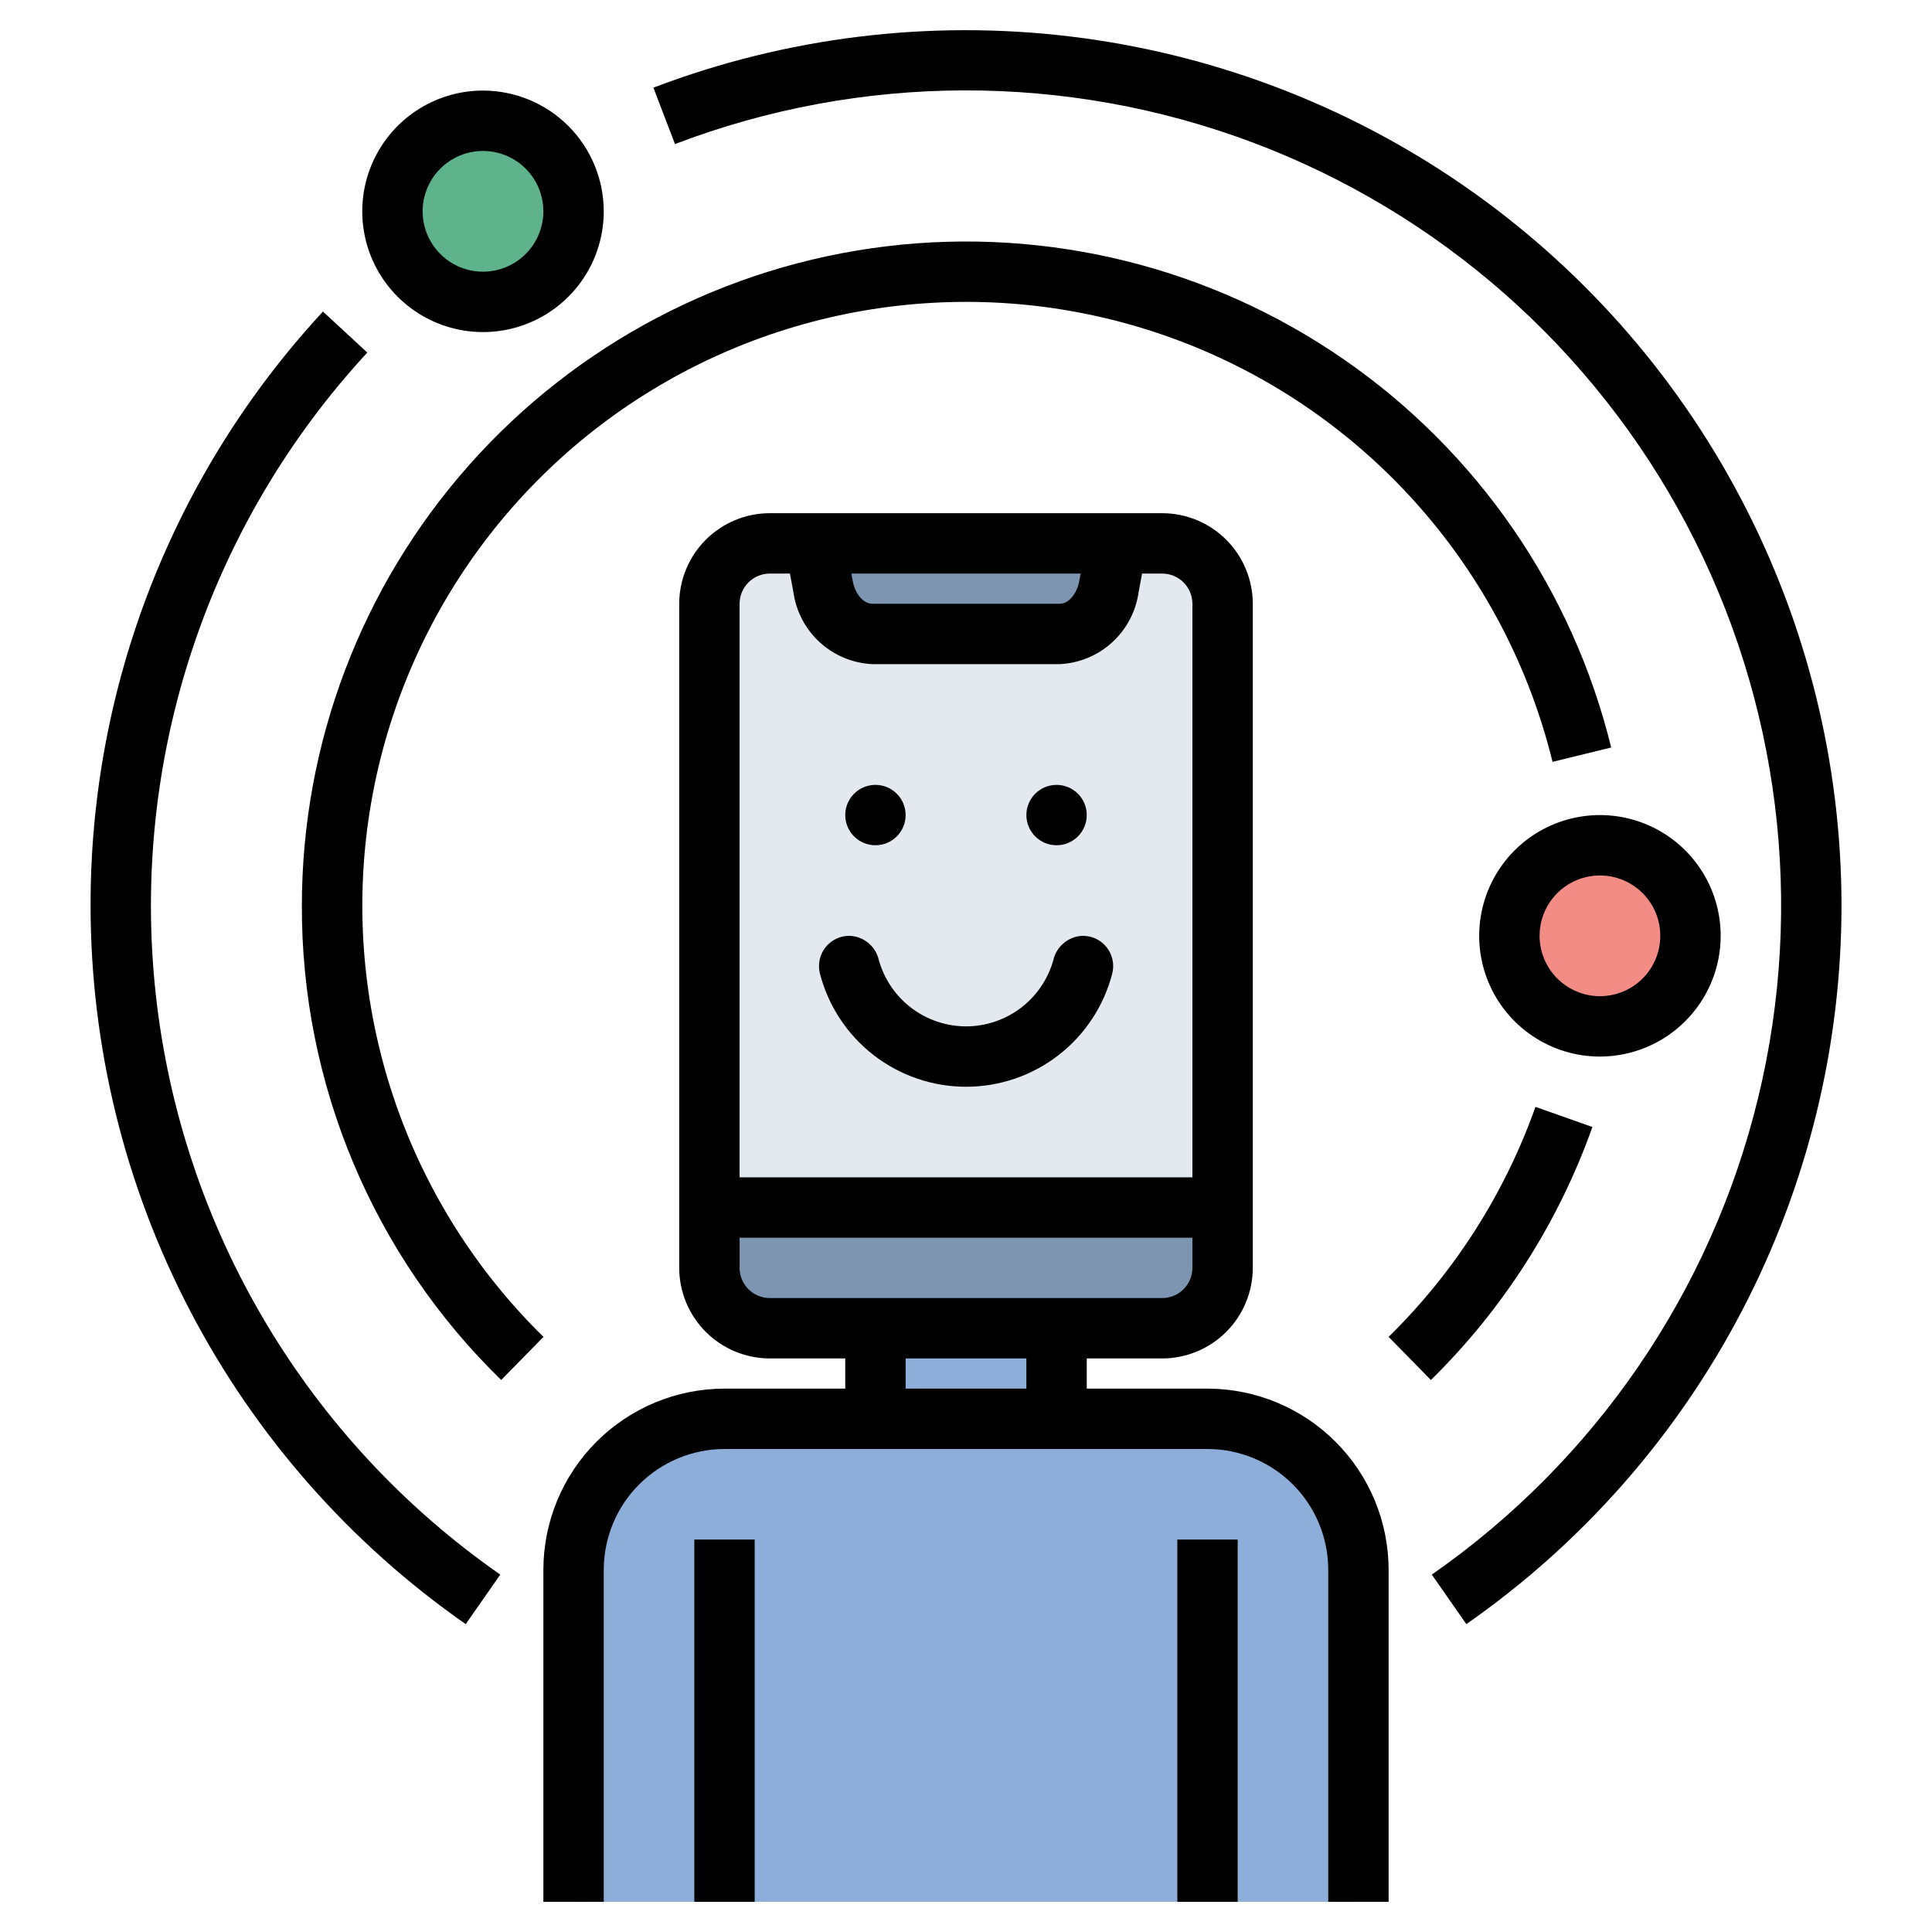 <svg width="100" height="100" viewBox="0 0 100 100" fill="none" xmlns="http://www.w3.org/2000/svg">
  <path d="M25 15.625C27.589 15.625 29.688 13.526 29.688 10.938C29.688 8.349 27.589 6.25 25 6.25C22.411 6.25 20.312 8.349 20.312 10.938C20.312 13.526 22.411 15.625 25 15.625Z" fill="#5EB38C" />
  <path d="M82.812 53.125C85.401 53.125 87.5 51.026 87.5 48.438C87.5 45.849 85.401 43.75 82.812 43.75C80.224 43.75 78.125 45.849 78.125 48.438C78.125 51.026 80.224 53.125 82.812 53.125Z" fill="#F28C85" />
  <path d="M45.312 68.75H54.688V73.438H45.312V68.75Z" fill="#8DAED9" />
  <path d="M60.156 28.125H39.844C38.118 28.125 36.719 29.524 36.719 31.25V65.625C36.719 67.351 38.118 68.75 39.844 68.75H60.156C61.882 68.75 63.281 67.351 63.281 65.625V31.25C63.281 29.524 61.882 28.125 60.156 28.125Z" fill="#E4E9F0" />
  <path d="M36.719 62.5V65.625C36.719 66.454 37.048 67.249 37.634 67.835C38.22 68.421 39.015 68.75 39.844 68.75H60.156C60.985 68.75 61.78 68.421 62.366 67.835C62.952 67.249 63.281 66.454 63.281 65.625V62.5H36.719Z" fill="#7D95B0" />
  <path d="M42.188 28.125L42.602 30.365C42.674 31.006 42.967 31.601 43.432 32.048C43.896 32.495 44.502 32.765 45.145 32.812H54.855C55.498 32.765 56.104 32.495 56.569 32.048C57.033 31.601 57.326 31.006 57.398 30.365L57.812 28.125H42.188Z" fill="#7D95B0" />
  <path d="M62.5 73.438H37.5C35.428 73.438 33.441 74.261 31.976 75.726C30.511 77.191 29.688 79.178 29.688 81.25V98.438H70.312V81.25C70.312 79.178 69.489 77.191 68.024 75.726C66.559 74.261 64.572 73.438 62.5 73.438Z" fill="#8DAED9" />
  <path d="M71.875 98.438V81.25C71.872 78.765 70.884 76.382 69.126 74.624C67.369 72.867 64.986 71.878 62.5 71.875H56.25V70.313H60.156C61.399 70.311 62.59 69.817 63.469 68.938C64.348 68.059 64.842 66.868 64.844 65.625V31.25C64.842 30.008 64.348 28.816 63.469 27.937C62.59 27.058 61.399 26.564 60.156 26.563H39.844C38.601 26.564 37.41 27.058 36.531 27.937C35.652 28.816 35.158 30.008 35.156 31.25V65.625C35.158 66.868 35.652 68.059 36.531 68.938C37.41 69.817 38.601 70.311 39.844 70.313H43.75V71.875H37.5C35.014 71.878 32.631 72.867 30.874 74.624C29.116 76.382 28.128 78.765 28.125 81.25V98.438H31.25V81.25C31.252 79.593 31.911 78.004 33.083 76.833C34.254 75.661 35.843 75.002 37.5 75H62.5C64.157 75.002 65.746 75.661 66.918 76.833C68.089 78.004 68.748 79.593 68.75 81.25V98.438H71.875ZM55.934 29.688L55.861 30.082C55.737 30.748 55.306 31.25 54.855 31.25H45.145C44.694 31.25 44.263 30.748 44.139 30.081L44.066 29.688H55.934ZM38.281 31.25C38.282 30.836 38.446 30.439 38.739 30.146C39.032 29.853 39.429 29.688 39.844 29.688H40.888L41.066 30.65C41.206 31.649 41.689 32.567 42.434 33.248C43.179 33.928 44.137 34.327 45.145 34.375H54.855C55.862 34.327 56.821 33.928 57.566 33.248C58.31 32.568 58.794 31.649 58.934 30.651L59.112 29.688H60.156C60.571 29.688 60.968 29.853 61.261 30.146C61.554 30.439 61.718 30.836 61.719 31.25V60.938H38.281V31.25ZM39.844 67.188C39.429 67.187 39.032 67.023 38.739 66.73C38.446 66.437 38.282 66.04 38.281 65.625V64.063H61.719V65.625C61.718 66.04 61.554 66.437 61.261 66.73C60.968 67.023 60.571 67.187 60.156 67.188H39.844ZM53.125 71.875H46.875V70.313H53.125V71.875Z" fill="black" />
  <path d="M35.938 79.688H39.062V98.438H35.938V79.688Z" fill="black" />
  <path d="M60.938 79.688H64.062V98.438H60.938V79.688Z" fill="black" />
  <path d="M46.875 42.188C46.875 41.325 46.175 40.625 45.312 40.625C44.45 40.625 43.75 41.325 43.75 42.188C43.75 43.05 44.45 43.75 45.312 43.75C46.175 43.75 46.875 43.05 46.875 42.188Z" fill="black" />
  <path d="M56.25 42.188C56.25 41.325 55.55 40.625 54.688 40.625C53.825 40.625 53.125 41.325 53.125 42.188C53.125 43.05 53.825 43.75 54.688 43.75C55.55 43.75 56.25 43.05 56.25 42.188Z" fill="black" />
  <path d="M50.005 53.125C48.979 53.124 47.981 52.786 47.165 52.165C46.349 51.543 45.759 50.671 45.485 49.682C45.404 49.335 45.211 49.025 44.934 48.8C44.658 48.574 44.316 48.447 43.959 48.438H43.955C43.717 48.438 43.482 48.492 43.268 48.597C43.054 48.702 42.867 48.854 42.721 49.042C42.574 49.23 42.473 49.449 42.424 49.682C42.375 49.915 42.38 50.156 42.438 50.387C42.871 52.065 43.849 53.551 45.219 54.613C46.588 55.674 48.272 56.25 50.005 56.25C51.737 56.25 53.421 55.674 54.791 54.613C56.16 53.551 57.138 52.065 57.571 50.387C57.629 50.156 57.634 49.915 57.585 49.682C57.536 49.449 57.435 49.23 57.289 49.042C57.142 48.854 56.955 48.702 56.741 48.597C56.527 48.492 56.292 48.438 56.054 48.438H56.05C55.694 48.447 55.351 48.574 55.075 48.8C54.799 49.025 54.605 49.335 54.524 49.682C54.251 50.671 53.66 51.543 52.844 52.165C52.028 52.786 51.031 53.124 50.005 53.125Z" fill="black" />
  <path d="M82.423 58.333L79.475 57.292C77.879 61.786 75.279 65.857 71.875 69.196L74.063 71.428C77.807 67.754 80.666 63.276 82.423 58.333Z" fill="black" />
  <path d="M15.625 46.875C15.611 51.45 16.516 55.982 18.289 60.2C20.061 64.418 22.664 68.237 25.942 71.428L28.13 69.196C24.677 65.812 22.056 61.672 20.474 57.103C18.892 52.534 18.392 47.661 19.012 42.866C19.633 38.071 21.358 33.485 24.051 29.469C26.744 25.454 30.332 22.118 34.533 19.724C38.734 17.33 43.433 15.944 48.26 15.674C53.088 15.403 57.912 16.257 62.354 18.167C66.795 20.078 70.733 22.992 73.858 26.683C76.982 30.373 79.207 34.737 80.359 39.433L83.395 38.691C81.394 30.53 76.473 23.384 69.561 18.604C62.65 13.824 54.227 11.741 45.884 12.748C37.541 13.755 29.856 17.784 24.281 24.071C18.706 30.359 15.626 38.471 15.625 46.875Z" fill="black" />
  <path d="M95.316 46.875C95.312 39.53 93.523 32.296 90.103 25.796C86.684 19.295 81.736 13.722 75.686 9.557C69.636 5.392 62.665 2.759 55.372 1.885C48.079 1.011 40.683 1.921 33.82 4.538L34.937 7.457C44.563 3.78 55.201 3.752 64.846 7.378C74.49 11.005 82.475 18.035 87.293 27.142C92.112 36.25 93.431 46.806 91.002 56.82C88.574 66.834 82.565 75.612 74.11 81.501L75.898 84.064C81.889 79.886 86.782 74.323 90.163 67.849C93.544 61.374 95.312 54.179 95.316 46.875Z" fill="black" />
  <path d="M4.688 46.875C4.692 54.179 6.46 61.374 9.841 67.849C13.221 74.323 18.115 79.886 24.106 84.064L25.894 81.501C20.946 78.055 16.794 73.59 13.718 68.404C10.642 63.219 8.712 57.434 8.06 51.441C7.408 45.447 8.048 39.383 9.937 33.657C11.826 27.931 14.92 22.677 19.011 18.248L16.716 16.127C8.971 24.492 4.674 35.475 4.688 46.875Z" fill="black" />
  <path d="M25 4.688C23.764 4.688 22.555 5.054 21.528 5.741C20.5 6.428 19.699 7.404 19.226 8.546C18.753 9.688 18.629 10.945 18.87 12.157C19.111 13.369 19.706 14.483 20.581 15.357C21.455 16.231 22.568 16.826 23.781 17.068C24.993 17.309 26.25 17.185 27.392 16.712C28.534 16.239 29.51 15.438 30.197 14.41C30.883 13.382 31.25 12.174 31.25 10.938C31.248 9.281 30.589 7.692 29.418 6.52C28.246 5.349 26.657 4.69 25 4.688ZM25 14.063C24.382 14.063 23.778 13.88 23.264 13.536C22.75 13.193 22.349 12.705 22.113 12.134C21.876 11.563 21.814 10.934 21.935 10.328C22.056 9.722 22.353 9.165 22.79 8.728C23.227 8.291 23.784 7.993 24.39 7.873C24.997 7.752 25.625 7.814 26.196 8.051C26.767 8.287 27.255 8.688 27.598 9.202C27.942 9.715 28.125 10.32 28.125 10.938C28.124 11.766 27.794 12.561 27.209 13.146C26.623 13.732 25.828 14.062 25 14.063Z" fill="black" />
  <path d="M89.062 48.438C89.062 47.202 88.696 45.993 88.009 44.965C87.322 43.938 86.346 43.136 85.204 42.663C84.062 42.191 82.806 42.067 81.593 42.308C80.381 42.549 79.267 43.144 78.393 44.018C77.519 44.892 76.924 46.006 76.683 47.218C76.441 48.431 76.565 49.688 77.038 50.83C77.511 51.972 78.312 52.948 79.34 53.634C80.368 54.321 81.576 54.688 82.812 54.688C84.47 54.686 86.058 54.027 87.23 52.855C88.402 51.684 89.061 50.095 89.062 48.438ZM79.688 48.438C79.688 47.82 79.871 47.215 80.214 46.702C80.558 46.188 81.046 45.787 81.617 45.551C82.188 45.314 82.816 45.252 83.422 45.373C84.028 45.493 84.585 45.791 85.022 46.228C85.459 46.665 85.757 47.222 85.877 47.828C85.998 48.434 85.936 49.063 85.7 49.634C85.463 50.205 85.063 50.693 84.549 51.036C84.035 51.38 83.431 51.563 82.812 51.563C81.984 51.562 81.19 51.232 80.604 50.646C80.018 50.061 79.689 49.266 79.688 48.438Z" fill="black" />
</svg>